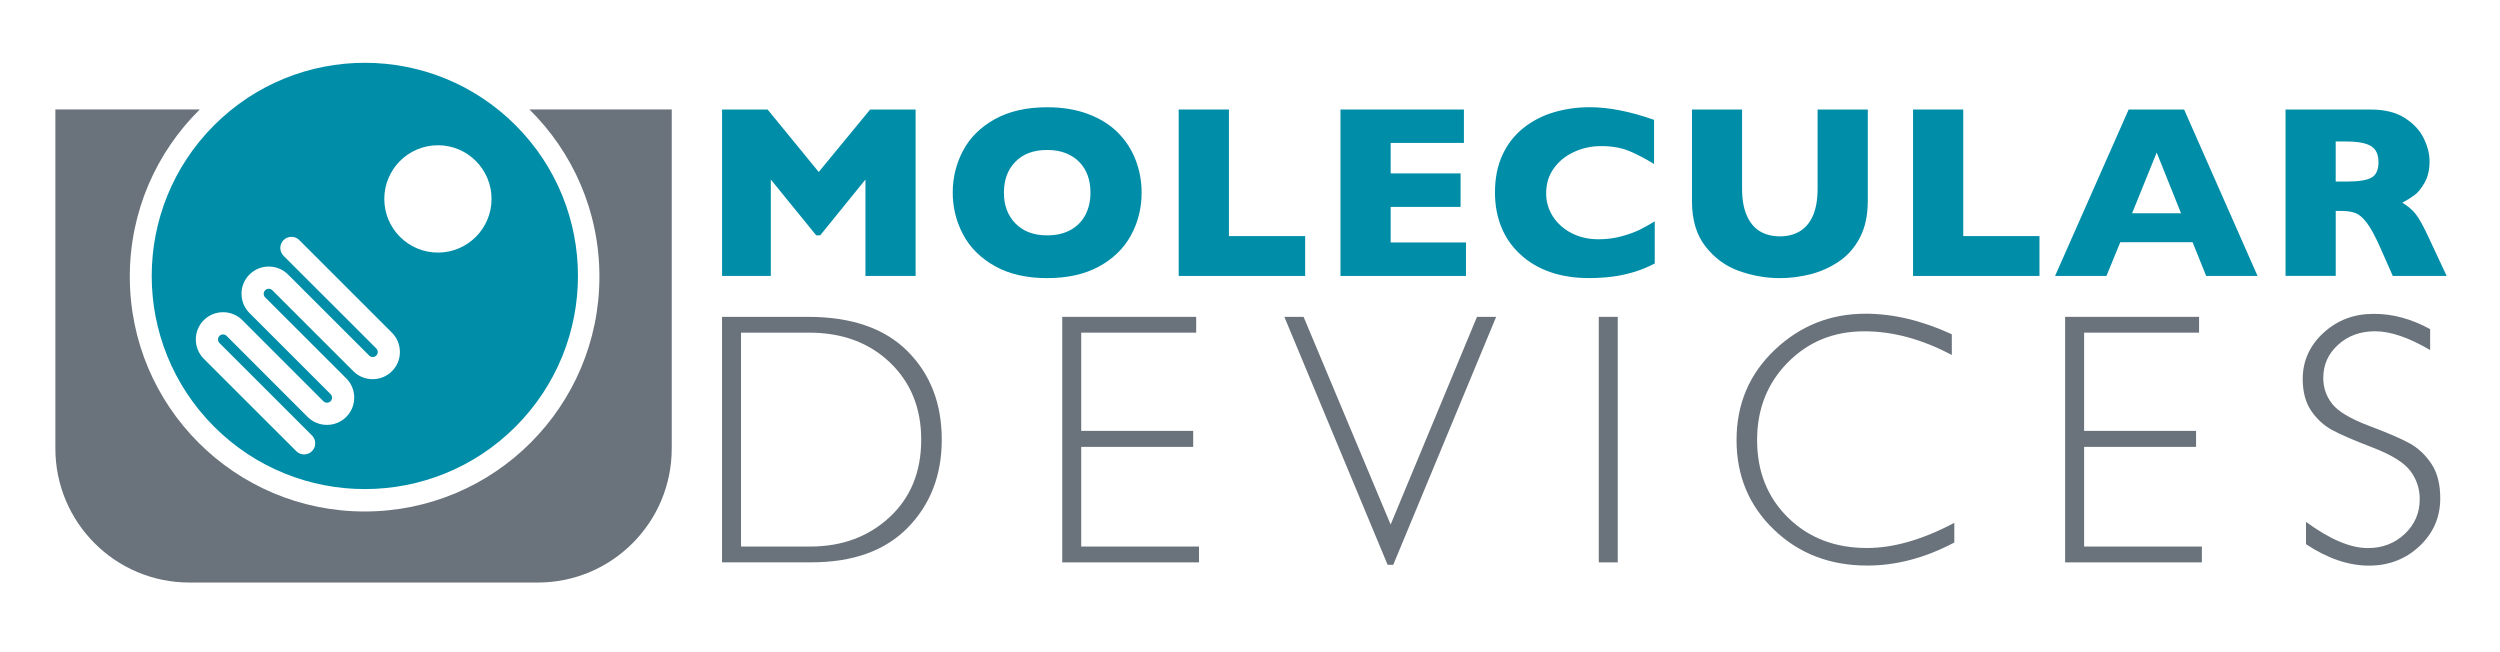 <svg version="1.1" id="图层_1" xmlns="http://www.w3.org/2000/svg" xmlns:xlink="http://www.w3.org/1999/xlink" x="0px" y="0px"
	 viewBox="0 0 651.97 170.08" style="enable-background:new 0 0 651.97 170.08;" xml:space="preserve">
<style type="text/css">
	.st0{fill:#008DA8;}
	.st1{fill:#6A737B;}
</style>
<polygon class="st0" points="238.78,71.96 225.7,71.96 225.7,46.82 213.89,61.38 212.86,61.38 201.02,46.82 201.02,71.96
	188.31,71.96 188.31,28.56 200.18,28.56 213.51,44.85 226.92,28.56 238.78,28.56 "/>
<path class="st0" d="M297.72,50.23c0,4.05-0.93,7.78-2.8,11.18c-1.87,3.4-4.65,6.1-8.35,8.11c-3.7,2.01-8.19,3.01-13.5,3.01
	c-5.37,0-9.91-1.05-13.62-3.13c-3.71-2.09-6.48-4.83-8.28-8.24c-1.81-3.41-2.71-7.04-2.71-10.93c0-3.9,0.9-7.55,2.69-10.94
	c1.79-3.4,4.56-6.13,8.28-8.21c3.73-2.07,8.27-3.11,13.64-3.11c4.01,0,7.58,0.59,10.73,1.78c3.15,1.2,5.73,2.81,7.74,4.84
	c2.03,2.04,3.57,4.41,4.61,7.11C297.2,44.4,297.72,47.24,297.72,50.23 M284.38,50.23c0-1.63-0.24-3.12-0.72-4.46
	c-0.49-1.34-1.2-2.51-2.18-3.51c-0.97-1-2.15-1.76-3.55-2.32c-1.4-0.56-3.02-0.83-4.86-0.83c-3.51,0-6.26,1.02-8.26,3.07
	c-2.01,2.04-3,4.73-3,8.05c0,3.32,1,6.01,3.02,8.06c2.01,2.06,4.76,3.09,8.25,3.09c2.41,0,4.45-0.48,6.15-1.43
	c1.68-0.95,2.97-2.26,3.85-3.95C283.94,54.32,284.38,52.41,284.38,50.23"/>
<polygon class="st0" points="340.37,71.96 307.39,71.96 307.39,28.56 320.49,28.56 320.49,61.57 340.37,61.57 "/>
<polygon class="st0" points="382.31,71.96 349.58,71.96 349.58,28.56 381.77,28.56 381.77,37.27 362.67,37.27 362.67,45.22
	380.9,45.22 380.9,53.96 362.67,53.96 362.67,63.23 382.31,63.23 "/>
<path class="st0" d="M431.54,68.71c-1.79,0.94-3.63,1.69-5.51,2.25c-1.88,0.56-3.78,0.97-5.68,1.2c-1.91,0.24-3.89,0.36-5.93,0.36
	c-3.78,0-7.17-0.53-10.16-1.57c-3-1.05-5.6-2.58-7.8-4.63c-2.2-2.03-3.85-4.41-4.94-7.13c-1.1-2.73-1.65-5.71-1.65-8.97
	c0-3.74,0.65-7,1.95-9.81c1.29-2.8,3.1-5.14,5.43-7c2.33-1.86,4.98-3.24,7.95-4.12c2.98-0.89,6.12-1.33,9.41-1.33
	c4.93,0,10.51,1.1,16.75,3.29v11.52c-2.15-1.34-4.27-2.45-6.37-3.34c-2.1-0.88-4.56-1.33-7.4-1.33c-2.52,0-4.89,0.5-7.07,1.51
	c-2.19,1-3.96,2.42-5.3,4.29c-1.34,1.86-2,4.03-2,6.51c0,2.2,0.59,4.21,1.75,6.03c1.17,1.82,2.79,3.28,4.86,4.35
	c2.08,1.07,4.42,1.61,7.03,1.61c2.1,0,4.1-0.25,5.98-0.76c1.88-0.52,3.45-1.08,4.74-1.71c1.28-0.63,2.6-1.37,3.96-2.22V68.71z"/>
<path class="st0" d="M487.09,52.52c0,3.71-0.7,6.89-2.08,9.5c-1.39,2.63-3.23,4.7-5.51,6.22c-2.29,1.52-4.75,2.62-7.38,3.29
	c-2.65,0.66-5.28,1-7.91,1c-3.67,0-7.24-0.63-10.73-1.88c-3.47-1.25-6.38-3.38-8.72-6.39c-2.34-3.01-3.51-6.92-3.51-11.74V28.57
	h13.06v20.57c0,2.86,0.41,5.22,1.24,7.09c0.83,1.87,1.98,3.24,3.44,4.11c1.47,0.86,3.21,1.3,5.21,1.3c1.92,0,3.62-0.42,5.1-1.28
	c1.48-0.86,2.64-2.22,3.47-4.07c0.82-1.86,1.24-4.22,1.24-7.08V28.57h13.09V52.52z"/>
<polygon class="st0" points="531.87,71.96 498.9,71.96 498.9,28.56 511.99,28.56 511.99,61.57 531.87,61.57 "/>
<path class="st0" d="M588.74,71.96h-13.4l-3.54-8.79h-18.86l-3.6,8.79h-13.4l19.19-43.4h14.46L588.74,71.96z M568.79,55.62
	l-6.35-15.84l-6.42,15.84H568.79z"/>
<path class="st0" d="M638.06,71.96h-14.05l-3.41-7.71c-1.26-2.81-2.39-4.87-3.39-6.18c-1-1.31-1.98-2.14-2.93-2.51
	c-0.95-0.36-2.18-0.55-3.68-0.55h-1.47v16.94h-13.09V28.57h22.26c3.59,0,6.53,0.73,8.83,2.19c2.3,1.47,3.95,3.24,4.96,5.33
	c1.01,2.08,1.51,4.07,1.51,5.95c0,2.19-0.42,4.05-1.27,5.56c-0.85,1.51-1.74,2.62-2.68,3.3c-0.94,0.69-1.99,1.34-3.16,1.97
	c1.4,0.82,2.55,1.78,3.45,2.9c0.92,1.12,2.15,3.37,3.71,6.77L638.06,71.96z M620.28,42.28c0-2.01-0.66-3.41-1.98-4.2
	c-1.31-0.79-3.45-1.18-6.42-1.18h-2.76v10.45h2.82c3.2,0,5.38-0.36,6.56-1.05C619.69,45.6,620.28,44.26,620.28,42.28"/>
<path class="st1" d="M138.06,28.54c11.27,11.1,18.26,26.53,18.26,43.61c0,33.82-27.41,61.24-61.23,61.24
	c-33.83,0-61.24-27.42-61.24-61.24c0-17.07,6.99-32.51,18.26-43.61H14.44v88.43c0,19.3,15.65,34.95,34.95,34.95h90.85
	c19.3,0,34.94-15.64,34.94-34.95V28.54H138.06z"/>
<path class="st0" d="M134.45,32.66c-21.71-21.71-56.9-21.71-78.61,0c-21.7,21.7-21.7,56.89,0,78.61c21.71,21.7,56.91,21.7,78.61,0
	C156.15,89.55,156.15,54.36,134.45,32.66z M102.21,96.82c-2.78,2.76-7.29,2.76-10.05,0L71.02,75.69c-0.51-0.51-1.35-0.51-1.86,0
	c-0.52,0.52-0.52,1.33,0,1.86L90.3,98.67c2.77,2.77,2.77,7.28,0,10.06c-2.78,2.77-7.29,2.77-10.07,0.01L59.09,87.59
	c-0.51-0.51-1.34-0.5-1.86,0.01c-0.5,0.5-0.5,1.35,0.01,1.86l24.12,24.1c1.13,1.13,1.13,2.97,0,4.1c-0.57,0.57-1.31,0.85-2.05,0.85
	s-1.48-0.28-2.05-0.85L53.14,93.56c-2.76-2.77-2.76-7.28-0.01-10.06c2.79-2.77,7.29-2.77,10.06-0.01l21.15,21.15
	c0.51,0.51,1.35,0.51,1.87,0c0.5-0.51,0.51-1.34,0-1.86L65.06,81.64c-2.77-2.78-2.77-7.29,0-10.05c2.77-2.77,7.28-2.77,10.06,0
	l21.15,21.13c0.52,0.52,1.33,0.52,1.86,0c0.33-0.33,0.38-0.72,0.38-0.92c0-0.2-0.05-0.6-0.38-0.93L73.95,66.71
	c-1.13-1.13-1.13-2.97,0-4.1c1.13-1.13,2.97-1.13,4.1,0l24.16,24.15c1.35,1.35,2.08,3.13,2.08,5.04
	C104.3,93.69,103.55,95.48,102.21,96.82z M114.21,65.87c-7.74,0-13.99-6.28-13.99-13.99c0-7.73,6.26-14,13.99-14
	c7.72,0,13.98,6.27,13.98,14C128.19,59.6,121.93,65.87,114.21,65.87z"/>
<path class="st1" d="M188.3,82.63h22.4c11.32,0,19.97,2.97,25.94,8.93c5.98,5.96,8.96,13.66,8.96,23.1c0,9.26-2.96,16.9-8.86,22.94
	c-5.91,6.03-14.3,9.05-25.17,9.05H188.3V82.63z M193.25,86.75v55.78h18.04c8.28,0,15.17-2.55,20.68-7.63
	c5.51-5.1,8.27-11.84,8.27-20.24c0-8.22-2.72-14.93-8.15-20.12c-5.44-5.2-12.47-7.79-21.11-7.79H193.25z"/>
<polygon class="st1" points="311.95,82.63 311.95,86.75 281.97,86.75 281.97,112.37 311.17,112.37 311.17,116.54 281.97,116.54
	281.97,142.53 312.68,142.53 312.68,146.66 277.02,146.66 277.02,82.63 "/>
<polygon class="st1" points="390.18,82.63 363.34,147.3 361.88,147.3 334.94,82.63 339.96,82.63 362.66,136.8 385.18,82.63 "/>
<rect x="416.94" y="82.63" class="st1" width="4.95" height="64.03"/>
<path class="st1" d="M509.01,87.17v5.41c-7.76-4.12-15.37-6.18-22.82-6.18c-7.95,0-14.59,2.7-19.94,8.11
	c-5.35,5.41-8.02,12.17-8.02,20.26c0,8.19,2.69,14.93,8.06,20.21c5.38,5.29,12.25,7.93,20.59,7.93c6.96,0,14.55-2.19,22.78-6.56
	v5.13c-7.57,4.01-15.14,6.01-22.69,6.01c-9.75,0-17.88-3.13-24.36-9.38c-6.5-6.24-9.74-14.02-9.74-23.35
	c0-9.38,3.32-17.22,9.95-23.51c6.62-6.29,14.52-9.44,23.69-9.44C493.71,81.81,501.22,83.59,509.01,87.17"/>
<polygon class="st1" points="573.49,82.63 573.49,86.75 543.51,86.75 543.51,112.37 572.71,112.37 572.71,116.54 543.51,116.54
	543.51,142.53 574.22,142.53 574.22,146.66 538.56,146.66 538.56,82.63 "/>
<path class="st1" d="M633.75,85.84v5.45c-5.56-3.27-10.35-4.9-14.35-4.9c-3.85,0-7.07,1.17-9.64,3.51
	c-2.59,2.34-3.88,5.24-3.88,8.69c0,2.48,0.76,4.71,2.29,6.69c1.53,1.99,4.72,3.9,9.57,5.74c4.86,1.83,8.41,3.36,10.64,4.58
	c2.22,1.22,4.12,3,5.68,5.32c1.56,2.32,2.33,5.34,2.33,9.03c0,4.93-1.8,9.07-5.4,12.47c-3.61,3.39-8.01,5.09-13.2,5.09
	c-5.31,0-10.78-1.86-16.41-5.59v-5.82c6.21,4.55,11.58,6.83,16.14,6.83c3.78,0,6.99-1.23,9.6-3.68c2.61-2.46,3.92-5.48,3.92-9.06
	c0-2.72-0.8-5.17-2.43-7.35c-1.62-2.19-4.9-4.22-9.85-6.13c-4.95-1.9-8.48-3.42-10.6-4.59c-2.13-1.16-3.94-2.82-5.42-4.97
	c-1.47-2.15-2.22-4.93-2.22-8.32c0-4.69,1.81-8.71,5.4-12.02c3.61-3.31,7.95-4.96,13.02-4.96
	C623.93,81.81,628.86,83.15,633.75,85.84"/>
</svg>